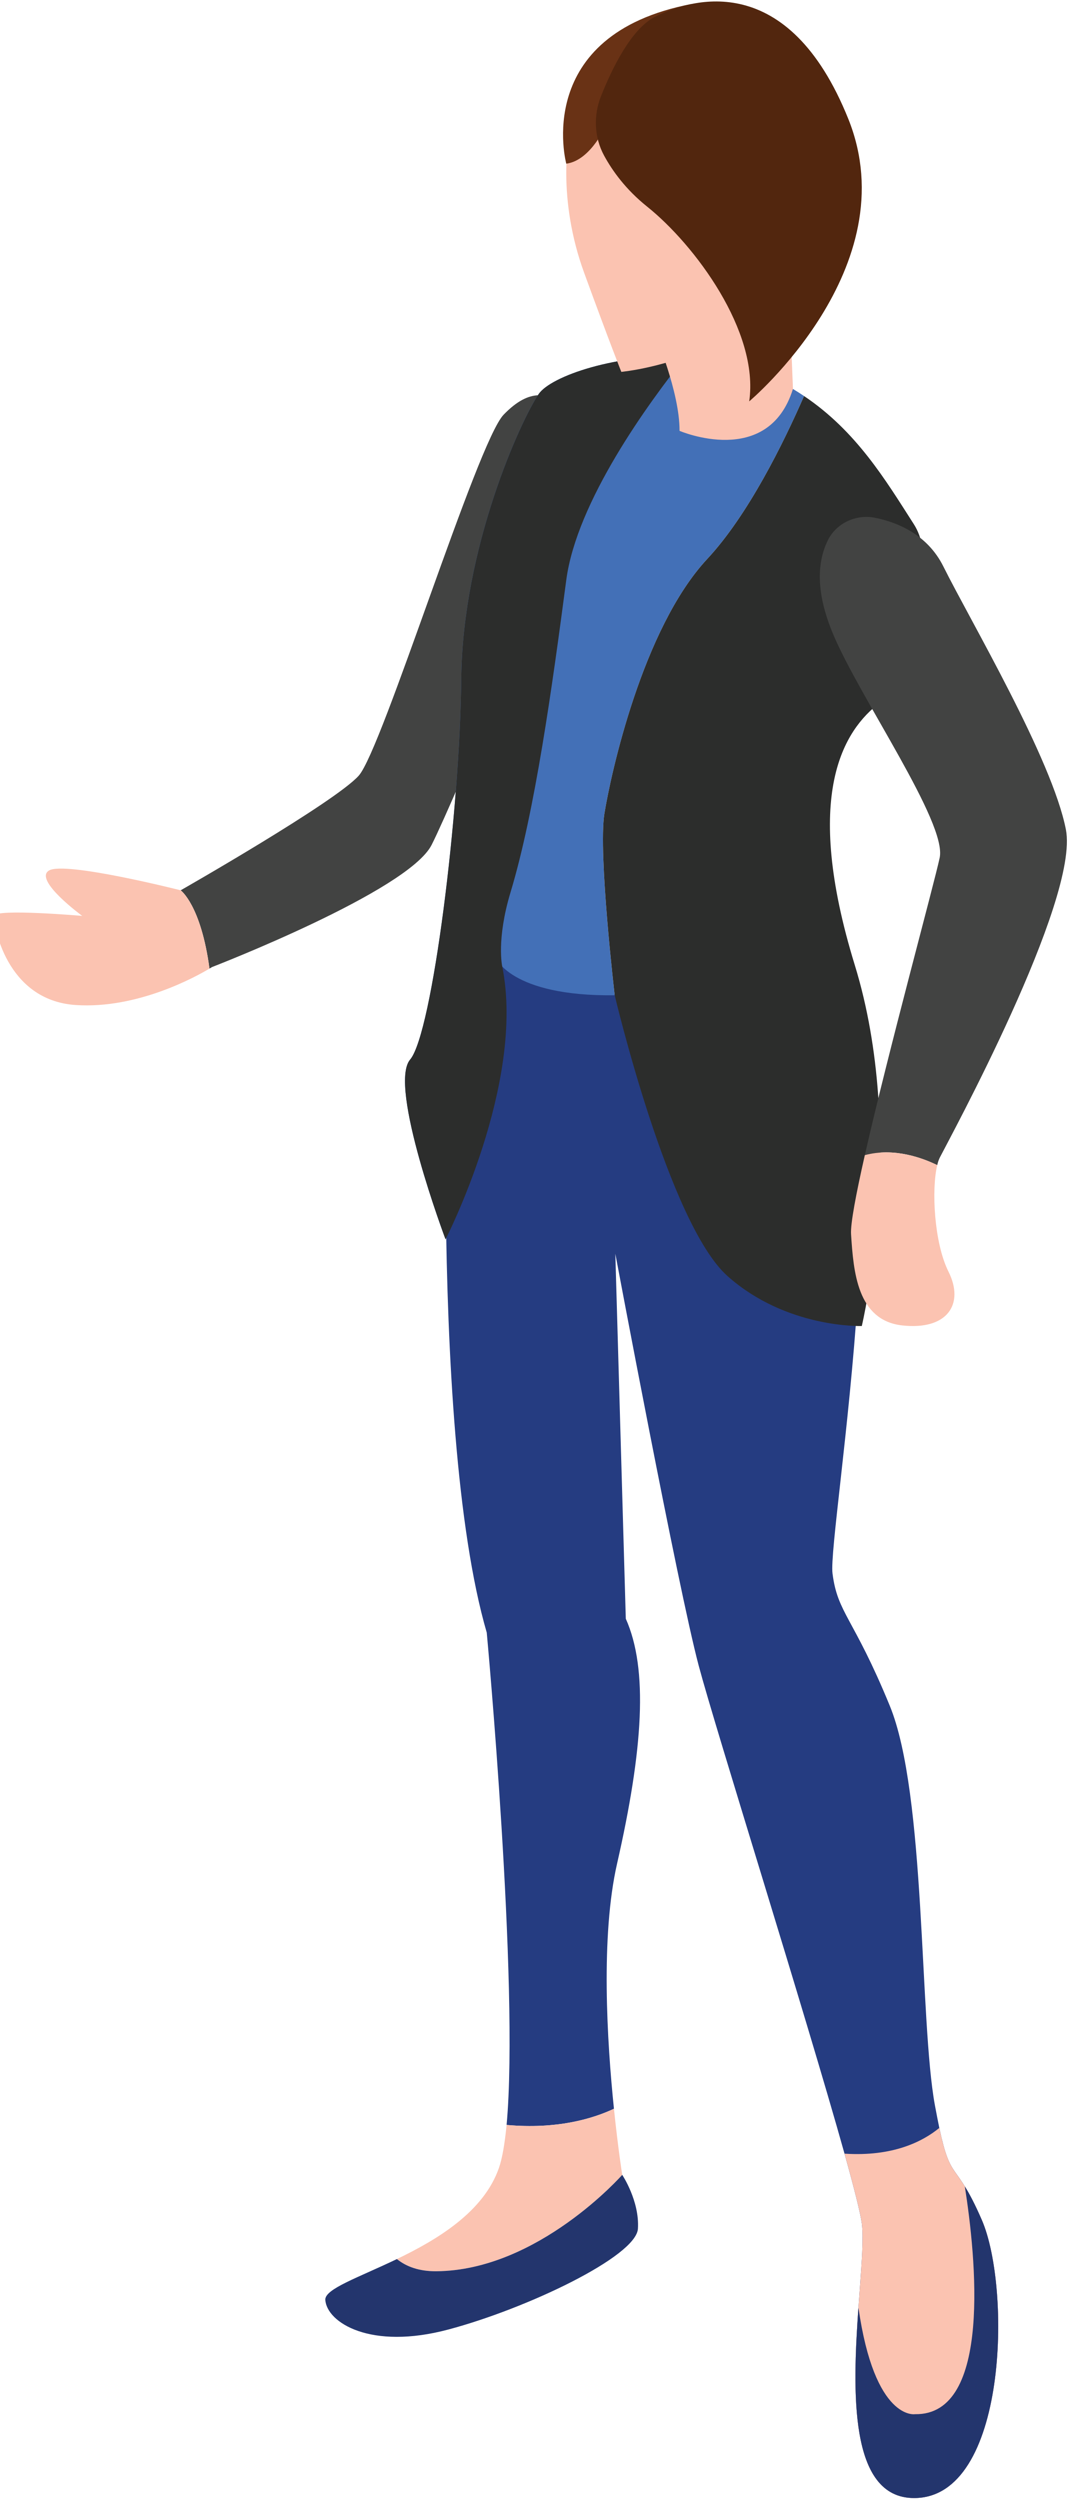 <?xml version="1.0" encoding="UTF-8" standalone="no"?>
<!DOCTYPE svg PUBLIC "-//W3C//DTD SVG 1.1//EN" "http://www.w3.org/Graphics/SVG/1.1/DTD/svg11.dtd">
<svg width="100%" height="100%" viewBox="0 0 70 161" version="1.1" xmlns="http://www.w3.org/2000/svg" xmlnsXlink="http://www.w3.org/1999/xlink" xmlSpace="preserve" xmlnsSerif="http://www.serif.com/" style="fill-rule:evenodd;clip-rule:evenodd;stroke-linejoin:round;stroke-miterlimit:2;">
    <g transform="matrix(1,0,0,1,-436.235,-1392.01)">
        <g id="Personnel-BU" serifId="Personnel BU" transform="matrix(-1.676,0,0,1,788.965,-80.722)">
            <g transform="matrix(0.265,0,0,0.444,-138.718,1186.25)">
                <path d="M1247.01,882.035C1247.01,882.035 1242.27,933.105 1244.13,953.442C1236.83,954.106 1231.65,952.545 1228.55,951.095C1229.56,941.301 1230.49,926.064 1228.1,915.557C1224.31,898.919 1223.56,887.331 1226.83,880.019L1228.35,827.081C1228.35,827.081 1219.27,875.472 1216.25,886.827C1213.83,895.933 1200.71,937.504 1195.09,957.608C1193.71,962.548 1192.79,966.185 1192.58,967.733C1191.55,975.549 1198.6,1007.56 1184.99,1007.56C1171.39,1007.56 1170.88,977.061 1175.16,967.23C1179,958.406 1179.61,961.958 1181.33,953.872C1181.52,952.951 1181.73,951.869 1181.97,950.591C1184.24,938.241 1183.23,905.468 1188.53,892.615C1193.81,879.761 1196.09,879.257 1196.83,873.457C1197.6,867.669 1185.63,800.87 1198.67,786.751C1198.67,786.751 1228.65,796.79 1252.29,780.951C1252.29,780.951 1255.82,851.78 1247.01,882.035Z" style="fill:rgb(37,60,129);fill-rule:nonzero;"/>
            </g>
            <g transform="matrix(0.265,0,0,0.444,-138.718,1186.25)">
                <path d="M1260.05,972.895C1258.64,974.025 1256.79,974.676 1254.36,974.664C1239.57,974.565 1227.35,960.68 1227.35,960.68C1227.35,960.68 1227.96,956.809 1228.55,951.095C1231.65,952.545 1236.83,954.106 1244.13,953.442C1244.39,956.109 1244.75,958.247 1245.24,959.672C1247.45,966.025 1254.12,970.044 1260.05,972.895Z" style="fill:rgb(251,195,177);fill-rule:nonzero;"/>
            </g>
            <g transform="matrix(0.265,0,0,0.444,-138.718,1186.25)">
                <path d="M1270.44,978.83C1270.2,982.099 1263.89,986.142 1252.55,983.106C1241.21,980.084 1225.32,972.526 1225.07,968.495C1224.82,964.452 1227.35,960.68 1227.35,960.68C1227.35,960.68 1239.57,974.565 1254.36,974.664C1256.79,974.676 1258.64,974.025 1260.05,972.895C1265.65,975.586 1270.56,977.232 1270.44,978.83Z" style="fill:rgb(35,53,109);fill-rule:nonzero;"/>
            </g>
            <g transform="matrix(0.265,0,0,0.444,-138.718,1186.25)">
                <path d="M1193.07,979.911C1193.92,991.979 1194.49,1007.56 1184.99,1007.56C1171.39,1007.56 1170.88,977.061 1175.16,967.23C1176.18,964.87 1176.98,963.396 1177.63,962.351C1179.41,959.476 1180.06,959.795 1181.33,953.872C1183.72,955.838 1188.04,958.063 1195.09,957.608C1193.71,962.548 1192.79,966.185 1192.58,967.733C1192.28,970.093 1192.69,974.676 1193.07,979.911Z" style="fill:rgb(251,195,177);fill-rule:nonzero;"/>
            </g>
            <g transform="matrix(0.265,0,0,0.444,-138.718,1186.25)">
                <path d="M1184.99,1007.56C1171.39,1007.56 1170.88,977.061 1175.16,967.23C1176.18,964.87 1176.98,963.396 1177.63,962.351C1176.03,972.489 1173.63,995.591 1184.85,995.395C1184.85,995.395 1190.72,996.415 1193.07,979.911C1193.92,991.979 1194.49,1007.56 1184.99,1007.56Z" style="fill:rgb(35,53,109);fill-rule:nonzero;"/>
            </g>
            <g transform="matrix(0.265,0,0,0.444,-138.718,1186.25)">
                <path d="M1291.43,774.364C1291.43,774.364 1288.49,776.49 1287.25,785.718C1287.01,785.583 1286.88,785.497 1286.88,785.497C1286.88,785.497 1258.42,774.511 1255.01,767.777C1251.59,761.031 1235.48,722.138 1233.28,717.198C1231.08,712.247 1235.47,703.866 1235.47,703.866C1238.1,702.354 1240.7,701.383 1244.56,705.377C1248.41,709.358 1262.15,753.892 1265.59,757.738C1269.02,761.584 1291.43,774.364 1291.43,774.364Z" style="fill:rgb(66,67,66);fill-rule:nonzero;"/>
            </g>
            <g transform="matrix(0.265,0,0,0.444,-138.718,1186.25)">
                <path d="M1306.68,791.003C1297.67,791.617 1289.08,786.824 1287.25,785.718C1288.49,776.49 1291.43,774.364 1291.43,774.364C1291.43,774.364 1308.19,770.112 1310.53,771.488C1312.86,772.853 1305.72,778.075 1305.72,778.075C1305.72,778.075 1318.37,776.982 1318.5,778.075C1318.64,779.181 1316.86,790.314 1306.68,791.003Z" style="fill:rgb(251,195,177);fill-rule:nonzero;"/>
            </g>
            <g transform="matrix(0.265,0,0,0.444,-138.718,1186.25)">
                <path d="M1252.99,824.992C1252.99,824.992 1242.34,801.005 1245.76,784.06C1245.76,784.06 1243.67,789.773 1228.44,789.589C1228.44,789.589 1230.85,769.019 1229.94,763.28C1229.02,757.541 1224.42,736.418 1215.02,726.316C1209.06,719.927 1203.93,709.469 1200.96,702.674C1202.91,701.359 1205.07,700.179 1207.5,699.171C1210.83,697.783 1214.52,697.119 1218.16,696.947C1228.05,696.505 1237.67,699.749 1239.48,702.391C1241.96,706.016 1250.52,724.473 1250.71,743.705C1250.9,762.936 1254.9,795.107 1258.13,798.916C1261.37,802.726 1252.99,824.992 1252.99,824.992Z" style="fill:rgb(67,112,183);fill-rule:nonzero;"/>
            </g>
            <g transform="matrix(0.265,0,0,0.444,-138.718,1186.25)">
                <path d="M1228.44,789.589C1228.44,789.589 1220.63,822.706 1212.06,830.325C1203.5,837.944 1192.58,837.563 1192.58,837.563C1192.58,837.563 1185.98,809.951 1193.6,785.202C1201.21,760.454 1195.21,751.127 1189.93,747.133C1189.93,747.133 1179.89,729.241 1185.04,721.241C1189.13,714.864 1193.35,707.786 1200.96,702.674C1203.93,709.469 1209.06,719.927 1215.02,726.316C1224.42,736.418 1229.02,757.541 1229.94,763.28C1230.85,769.019 1228.44,789.589 1228.44,789.589Z" style="fill:rgb(44,45,44);fill-rule:nonzero;"/>
            </g>
            <g transform="matrix(0.265,0,0,0.444,-138.718,1186.25)">
                <path d="M1252.99,824.992C1252.99,824.992 1241.35,802.367 1244.76,785.421C1244.76,785.421 1245.64,781.555 1243.56,774.659C1240,762.873 1237.52,744.897 1235.47,729.364C1233.96,717.961 1223.57,703.718 1218.16,696.947C1228.05,696.505 1237.67,699.749 1239.48,702.391C1241.96,706.016 1250.52,724.473 1250.71,743.705C1250.9,762.936 1254.9,795.107 1258.13,798.916C1261.37,802.726 1252.99,824.992 1252.99,824.992Z" style="fill:rgb(44,45,44);fill-rule:nonzero;"/>
            </g>
            <g transform="matrix(0.265,0,0,0.444,-138.718,1186.25)">
                <path d="M1196.75,737.191C1192.88,746.433 1180.18,764.57 1181.28,769.645C1182.06,773.344 1188.72,797.699 1192.14,812.777C1187.86,811.622 1183.67,813.232 1181.63,814.227C1181.54,813.797 1181.41,813.453 1181.28,813.17C1180,810.639 1160.97,775.79 1162.96,765.553C1164.95,755.329 1176.77,735.373 1180.74,727.398C1183.06,722.74 1187.42,720.983 1190.65,720.332C1193.42,719.767 1196.32,721.118 1197.54,723.662C1199.01,726.71 1199.34,731.023 1196.75,737.191Z" style="fill:rgb(66,67,66);fill-rule:nonzero;"/>
            </g>
            <g transform="matrix(0.265,0,0,0.444,-138.718,1186.25)">
                <path d="M1194.14,824.242C1193.79,829.674 1193.25,836.752 1186.71,837.477C1180.18,838.202 1177.64,834.393 1180,829.674C1182.1,825.483 1182.48,817.68 1181.63,814.227C1183.67,813.232 1187.86,811.622 1192.14,812.777C1193.42,818.418 1194.24,822.755 1194.14,824.242Z" style="fill:rgb(251,195,177);fill-rule:nonzero;"/>
            </g>
            <g transform="matrix(0.265,0,0,0.444,-138.718,1186.25)">
                <path d="M1234.02,660.761C1235.65,664.847 1236.64,674.489 1232.88,684.786C1229.12,695.083 1227.48,699.169 1227.48,699.169C1227.48,699.169 1199.86,696.554 1202.8,674.489C1205.75,652.425 1234.02,660.761 1234.02,660.761Z" style="fill:rgb(251,195,177);fill-rule:nonzero;"/>
            </g>
            <g transform="matrix(0.265,0,0,0.444,-138.718,1186.25)">
                <path d="M1222.59,693.735C1222.59,693.735 1219,702.083 1219.03,707.723C1219.03,707.723 1206.18,713.237 1202.57,701.638L1203.32,683.054L1222.59,693.735Z" style="fill:rgb(251,195,177);fill-rule:nonzero;"/>
            </g>
            <g transform="matrix(0.265,0,0,0.444,-138.718,1186.25)">
                <path d="M1229.57,663.13C1229.57,663.13 1231.82,668.498 1235.47,668.972C1235.47,668.972 1240.54,650.279 1217.3,645.811L1229.57,663.13Z" style="fill:rgb(105,50,21);fill-rule:nonzero;"/>
            </g>
            <g transform="matrix(0.265,0,0,0.444,-138.718,1186.25)">
                <path d="M1230.43,659.186C1231.54,661.98 1231.42,665.136 1229.99,667.779C1228.78,670.01 1226.83,672.725 1223.72,675.211C1216.84,680.721 1207.45,693.289 1208.92,703.447C1208.92,703.447 1185.85,684.078 1194.54,662.471C1203.24,640.864 1217.15,644.91 1222.59,647.665C1226.06,649.425 1228.86,655.226 1230.43,659.186Z" style="fill:rgb(82,38,14);fill-rule:nonzero;"/>
            </g>
        </g>
    </g>
</svg>
